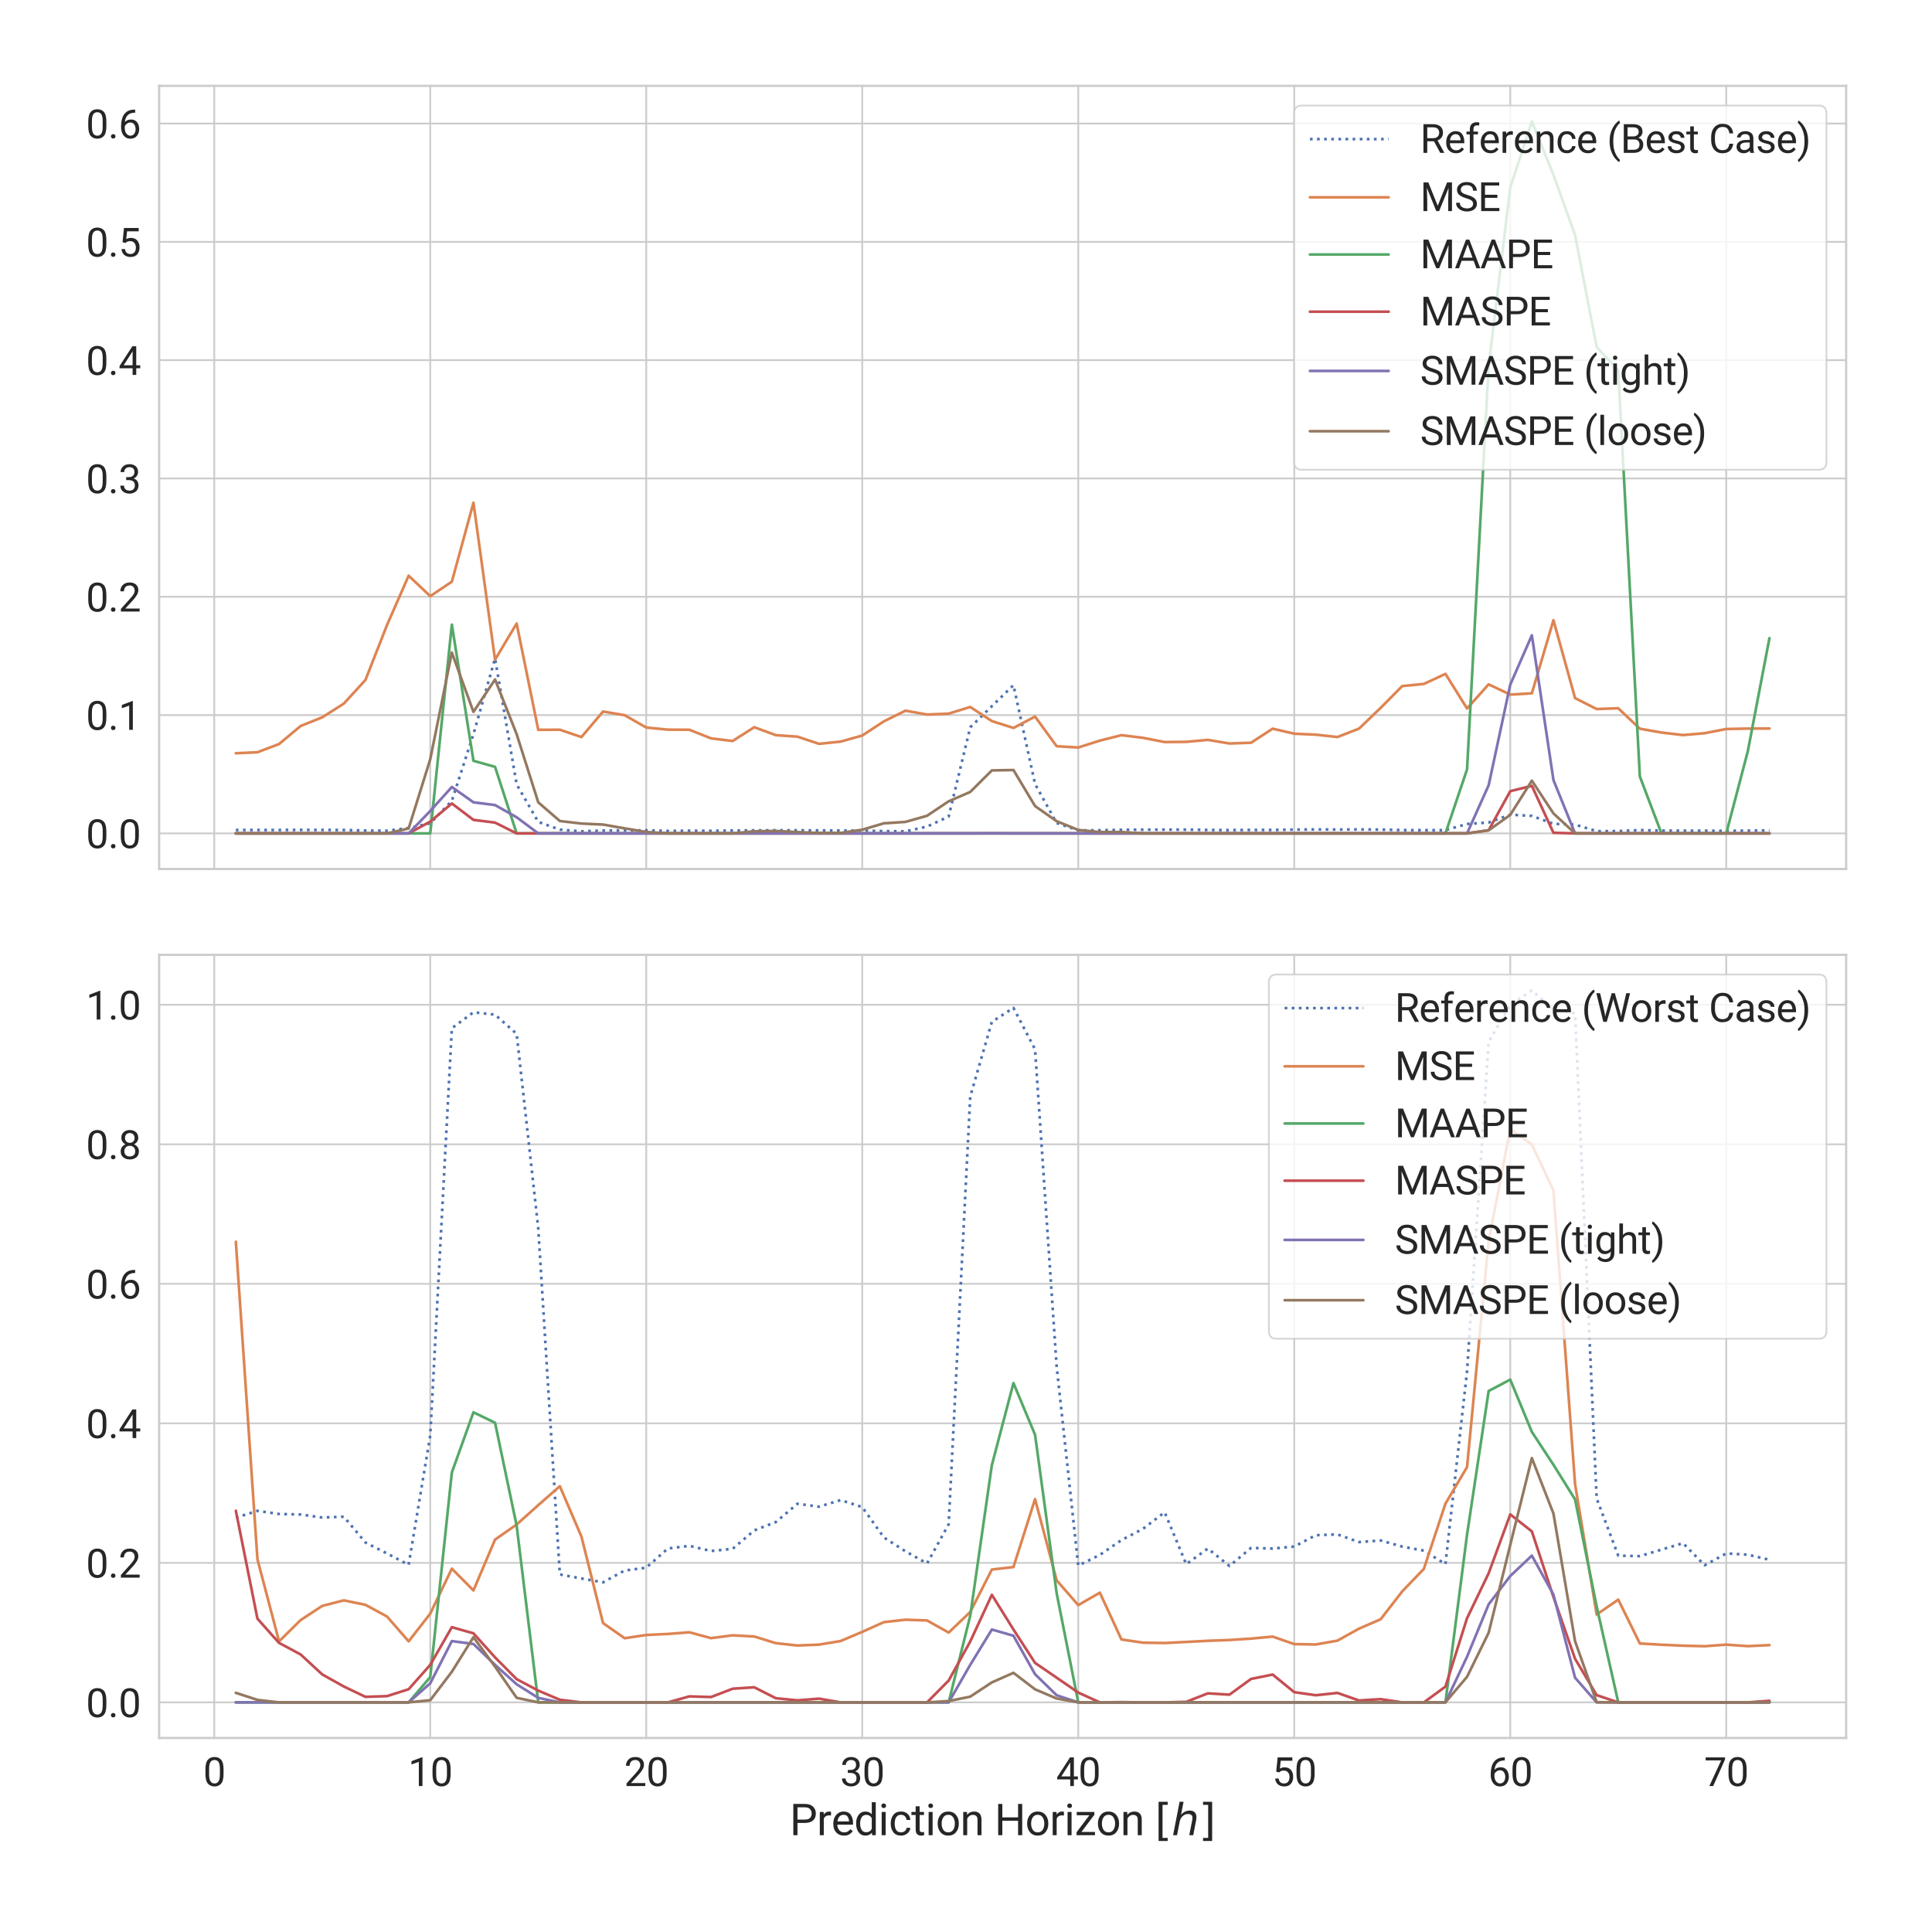<?xml version="1.0" encoding="utf-8" standalone="no"?>
<!DOCTYPE svg PUBLIC "-//W3C//DTD SVG 1.1//EN"
  "http://www.w3.org/Graphics/SVG/1.1/DTD/svg11.dtd">
<svg xmlns:xlink="http://www.w3.org/1999/xlink" width="864pt" height="864pt" viewBox="0 0 864 864" xmlns="http://www.w3.org/2000/svg" version="1.1">
 <defs>
  <style type="text/css">*{stroke-linejoin: round; stroke-linecap: butt}</style>
 </defs>
 <g id="figure_1">
  <g id="patch_1">
   <path d="M 0 864 
L 864 864 
L 864 0 
L 0 0 
z
" style="fill: #ffffff"/>
  </g>
  <g id="axes_1">
   <g id="patch_2">
    <path d="M 71.18 388.616 
L 825.6 388.616 
L 825.6 38.4 
L 71.18 38.4 
z
" style="fill: #ffffff"/>
   </g>
   <g id="matplotlib.axis_1">
    <g id="xtick_1">
     <g id="line2d_1">
      <path d="M 95.812 388.616 
L 95.812 38.4 
" clip-path="url(#p239be72f17)" style="fill: none; stroke: #cccccc; stroke-width: 0.8; stroke-linecap: round"/>
     </g>
    </g>
    <g id="xtick_2">
     <g id="line2d_2">
      <path d="M 192.409 388.616 
L 192.409 38.4 
" clip-path="url(#p239be72f17)" style="fill: none; stroke: #cccccc; stroke-width: 0.8; stroke-linecap: round"/>
     </g>
    </g>
    <g id="xtick_3">
     <g id="line2d_3">
      <path d="M 289.005 388.616 
L 289.005 38.4 
" clip-path="url(#p239be72f17)" style="fill: none; stroke: #cccccc; stroke-width: 0.8; stroke-linecap: round"/>
     </g>
    </g>
    <g id="xtick_4">
     <g id="line2d_4">
      <path d="M 385.602 388.616 
L 385.602 38.4 
" clip-path="url(#p239be72f17)" style="fill: none; stroke: #cccccc; stroke-width: 0.8; stroke-linecap: round"/>
     </g>
    </g>
    <g id="xtick_5">
     <g id="line2d_5">
      <path d="M 482.199 388.616 
L 482.199 38.4 
" clip-path="url(#p239be72f17)" style="fill: none; stroke: #cccccc; stroke-width: 0.8; stroke-linecap: round"/>
     </g>
    </g>
    <g id="xtick_6">
     <g id="line2d_6">
      <path d="M 578.796 388.616 
L 578.796 38.4 
" clip-path="url(#p239be72f17)" style="fill: none; stroke: #cccccc; stroke-width: 0.8; stroke-linecap: round"/>
     </g>
    </g>
    <g id="xtick_7">
     <g id="line2d_7">
      <path d="M 675.392 388.616 
L 675.392 38.4 
" clip-path="url(#p239be72f17)" style="fill: none; stroke: #cccccc; stroke-width: 0.8; stroke-linecap: round"/>
     </g>
    </g>
    <g id="xtick_8">
     <g id="line2d_8">
      <path d="M 771.989 388.616 
L 771.989 38.4 
" clip-path="url(#p239be72f17)" style="fill: none; stroke: #cccccc; stroke-width: 0.8; stroke-linecap: round"/>
     </g>
    </g>
   </g>
   <g id="matplotlib.axis_2">
    <g id="ytick_1">
     <g id="line2d_9">
      <path d="M 71.18 372.697 
L 825.6 372.697 
" clip-path="url(#p239be72f17)" style="fill: none; stroke: #cccccc; stroke-width: 0.8; stroke-linecap: round"/>
     </g>
     <g id="text_1">
      <!-- 0.0 -->
      <g style="fill: #262626" transform="translate(38.455 379.297) scale(0.176 -0.176)">
       <defs>
        <path id="Roboto-Regular-30" d="M 3234 1944 
Q 3234 825 2848 381 
Q 2463 -63 1800 -63 
Q 1156 -63 764 368 
Q 372 800 359 1872 
L 359 2638 
Q 359 3753 750 4183 
Q 1141 4613 1794 4613 
Q 2447 4613 2834 4195 
Q 3222 3778 3234 2709 
L 3234 1944 
z
M 2653 2734 
Q 2653 3503 2434 3822 
Q 2216 4141 1794 4141 
Q 1388 4141 1167 3831 
Q 947 3522 941 2778 
L 941 1850 
Q 941 1088 1164 750 
Q 1388 413 1800 413 
Q 2222 413 2436 745 
Q 2650 1078 2653 1825 
L 2653 2734 
z
" transform="scale(0.016)"/>
        <path id="Roboto-Regular-2e" d="M 450 306 
Q 450 453 542 554 
Q 634 656 809 656 
Q 984 656 1076 554 
Q 1169 453 1169 306 
Q 1169 163 1076 62 
Q 984 -38 809 -38 
Q 634 -38 542 62 
Q 450 163 450 306 
z
" transform="scale(0.016)"/>
       </defs>
       <use xlink:href="#Roboto-Regular-30"/>
       <use xlink:href="#Roboto-Regular-2e" transform="translate(56.201 0)"/>
       <use xlink:href="#Roboto-Regular-30" transform="translate(82.568 0)"/>
      </g>
     </g>
    </g>
    <g id="ytick_2">
     <g id="line2d_10">
      <path d="M 71.18 319.789 
L 825.6 319.789 
" clip-path="url(#p239be72f17)" style="fill: none; stroke: #cccccc; stroke-width: 0.8; stroke-linecap: round"/>
     </g>
     <g id="text_2">
      <!-- 0.1 -->
      <g style="fill: #262626" transform="translate(38.455 326.389) scale(0.176 -0.176)">
       <defs>
        <path id="Roboto-Regular-31" d="M 2278 4575 
L 2278 0 
L 1700 0 
L 1700 3853 
L 534 3428 
L 534 3950 
L 2188 4575 
L 2278 4575 
z
" transform="scale(0.016)"/>
       </defs>
       <use xlink:href="#Roboto-Regular-30"/>
       <use xlink:href="#Roboto-Regular-2e" transform="translate(56.201 0)"/>
       <use xlink:href="#Roboto-Regular-31" transform="translate(82.568 0)"/>
      </g>
     </g>
    </g>
    <g id="ytick_3">
     <g id="line2d_11">
      <path d="M 71.18 266.88 
L 825.6 266.88 
" clip-path="url(#p239be72f17)" style="fill: none; stroke: #cccccc; stroke-width: 0.8; stroke-linecap: round"/>
     </g>
     <g id="text_3">
      <!-- 0.2 -->
      <g style="fill: #262626" transform="translate(38.455 273.48) scale(0.176 -0.176)">
       <defs>
        <path id="Roboto-Regular-32" d="M 3359 475 
L 3359 0 
L 381 0 
L 381 416 
L 1925 2134 
Q 2306 2566 2439 2819 
Q 2572 3072 2572 3328 
Q 2572 3663 2364 3900 
Q 2156 4138 1778 4138 
Q 1322 4138 1097 3878 
Q 872 3619 872 3213 
L 294 3213 
Q 294 3788 672 4200 
Q 1050 4613 1778 4613 
Q 2422 4613 2786 4278 
Q 3150 3944 3150 3397 
Q 3150 2997 2903 2592 
Q 2656 2188 2297 1797 
L 1078 475 
L 3359 475 
z
" transform="scale(0.016)"/>
       </defs>
       <use xlink:href="#Roboto-Regular-30"/>
       <use xlink:href="#Roboto-Regular-2e" transform="translate(56.201 0)"/>
       <use xlink:href="#Roboto-Regular-32" transform="translate(82.568 0)"/>
      </g>
     </g>
    </g>
    <g id="ytick_4">
     <g id="line2d_12">
      <path d="M 71.18 213.972 
L 825.6 213.972 
" clip-path="url(#p239be72f17)" style="fill: none; stroke: #cccccc; stroke-width: 0.8; stroke-linecap: round"/>
     </g>
     <g id="text_4">
      <!-- 0.3 -->
      <g style="fill: #262626" transform="translate(38.455 220.572) scale(0.176 -0.176)">
       <defs>
        <path id="Roboto-Regular-33" d="M 1222 2084 
L 1222 2559 
L 1647 2559 
Q 2094 2563 2312 2784 
Q 2531 3006 2531 3338 
Q 2531 4138 1738 4138 
Q 1369 4138 1141 3927 
Q 913 3716 913 3359 
L 334 3359 
Q 334 3881 720 4247 
Q 1106 4613 1738 4613 
Q 2353 4613 2733 4286 
Q 3113 3959 3113 3325 
Q 3113 3072 2942 2784 
Q 2772 2497 2397 2338 
Q 2850 2191 3015 1884 
Q 3181 1578 3181 1269 
Q 3181 631 2768 284 
Q 2356 -63 1741 -63 
Q 1147 -63 722 267 
Q 297 597 297 1203 
L 875 1203 
Q 875 844 1108 628 
Q 1341 413 1741 413 
Q 2138 413 2369 622 
Q 2600 831 2600 1256 
Q 2600 1681 2337 1882 
Q 2075 2084 1634 2084 
L 1222 2084 
z
" transform="scale(0.016)"/>
       </defs>
       <use xlink:href="#Roboto-Regular-30"/>
       <use xlink:href="#Roboto-Regular-2e" transform="translate(56.201 0)"/>
       <use xlink:href="#Roboto-Regular-33" transform="translate(82.568 0)"/>
      </g>
     </g>
    </g>
    <g id="ytick_5">
     <g id="line2d_13">
      <path d="M 71.18 161.063 
L 825.6 161.063 
" clip-path="url(#p239be72f17)" style="fill: none; stroke: #cccccc; stroke-width: 0.8; stroke-linecap: round"/>
     </g>
     <g id="text_5">
      <!-- 0.4 -->
      <g style="fill: #262626" transform="translate(38.455 167.663) scale(0.176 -0.176)">
       <defs>
        <path id="Roboto-Regular-34" d="M 166 1397 
L 2203 4550 
L 2819 4550 
L 2819 1531 
L 3453 1531 
L 3453 1056 
L 2819 1056 
L 2819 0 
L 2241 0 
L 2241 1056 
L 166 1056 
L 166 1397 
z
M 822 1531 
L 2241 1531 
L 2241 3766 
L 2169 3638 
L 822 1531 
z
" transform="scale(0.016)"/>
       </defs>
       <use xlink:href="#Roboto-Regular-30"/>
       <use xlink:href="#Roboto-Regular-2e" transform="translate(56.201 0)"/>
       <use xlink:href="#Roboto-Regular-34" transform="translate(82.568 0)"/>
      </g>
     </g>
    </g>
    <g id="ytick_6">
     <g id="line2d_14">
      <path d="M 71.18 108.155 
L 825.6 108.155 
" clip-path="url(#p239be72f17)" style="fill: none; stroke: #cccccc; stroke-width: 0.8; stroke-linecap: round"/>
     </g>
     <g id="text_6">
      <!-- 0.5 -->
      <g style="fill: #262626" transform="translate(38.455 114.755) scale(0.176 -0.176)">
       <defs>
        <path id="Roboto-Regular-35" d="M 1109 2166 
L 647 2284 
L 875 4550 
L 3209 4550 
L 3209 4016 
L 1366 4016 
L 1228 2778 
Q 1572 2975 1988 2975 
Q 2616 2975 2980 2561 
Q 3344 2147 3344 1450 
Q 3344 797 2987 367 
Q 2631 -63 1903 -63 
Q 1350 -63 947 248 
Q 544 559 481 1197 
L 1031 1197 
Q 1141 413 1903 413 
Q 2313 413 2538 691 
Q 2763 969 2763 1444 
Q 2763 1872 2527 2164 
Q 2291 2456 1853 2456 
Q 1563 2456 1413 2378 
Q 1263 2300 1109 2166 
z
" transform="scale(0.016)"/>
       </defs>
       <use xlink:href="#Roboto-Regular-30"/>
       <use xlink:href="#Roboto-Regular-2e" transform="translate(56.201 0)"/>
       <use xlink:href="#Roboto-Regular-35" transform="translate(82.568 0)"/>
      </g>
     </g>
    </g>
    <g id="ytick_7">
     <g id="line2d_15">
      <path d="M 71.18 55.247 
L 825.6 55.247 
" clip-path="url(#p239be72f17)" style="fill: none; stroke: #cccccc; stroke-width: 0.8; stroke-linecap: round"/>
     </g>
     <g id="text_7">
      <!-- 0.6 -->
      <g style="fill: #262626" transform="translate(38.455 61.847) scale(0.176 -0.176)">
       <defs>
        <path id="Roboto-Regular-36" d="M 3291 1484 
Q 3291 838 2930 387 
Q 2569 -63 1878 -63 
Q 1388 -63 1063 198 
Q 738 459 577 861 
Q 416 1263 416 1684 
L 416 1956 
Q 416 2597 595 3194 
Q 775 3791 1247 4173 
Q 1719 4556 2597 4556 
L 2647 4556 
L 2647 4066 
Q 2041 4066 1705 3853 
Q 1369 3641 1205 3302 
Q 1041 2963 1006 2575 
Q 1369 2984 1984 2984 
Q 2438 2984 2727 2765 
Q 3016 2547 3153 2201 
Q 3291 1856 3291 1484 
z
M 997 1666 
Q 997 1059 1267 737 
Q 1538 416 1878 416 
Q 2278 416 2498 708 
Q 2719 1000 2719 1456 
Q 2719 1863 2516 2184 
Q 2313 2506 1891 2506 
Q 1588 2506 1341 2325 
Q 1094 2144 997 1884 
L 997 1666 
z
" transform="scale(0.016)"/>
       </defs>
       <use xlink:href="#Roboto-Regular-30"/>
       <use xlink:href="#Roboto-Regular-2e" transform="translate(56.201 0)"/>
       <use xlink:href="#Roboto-Regular-36" transform="translate(82.568 0)"/>
      </g>
     </g>
    </g>
   </g>
   <g id="line2d_16">
    <path d="M 105.472 371.171 
L 115.131 371.177 
L 124.791 371.177 
L 134.451 371.124 
L 144.11 371.152 
L 153.77 371.17 
L 163.43 371.414 
L 173.089 371.516 
L 182.749 370.281 
L 192.409 368.182 
L 202.068 358.151 
L 211.728 328.322 
L 221.388 294.495 
L 231.047 350.763 
L 240.707 367.564 
L 250.367 371.005 
L 260.026 371.777 
L 269.686 371.421 
L 279.346 371.364 
L 289.005 371.316 
L 298.665 371.588 
L 308.325 371.504 
L 317.984 371.543 
L 327.644 371.411 
L 337.304 371.342 
L 346.963 371.284 
L 356.623 371.317 
L 366.283 371.343 
L 375.942 371.399 
L 385.602 371.436 
L 395.262 371.671 
L 404.921 371.788 
L 414.581 369.659 
L 424.241 365.164 
L 433.9 325.245 
L 443.56 315.815 
L 453.22 306.406 
L 462.88 350.616 
L 472.539 368.081 
L 482.199 371.332 
L 491.859 371.289 
L 501.518 371.117 
L 511.178 371.026 
L 520.838 371.016 
L 530.497 371.003 
L 540.157 371.157 
L 549.817 371.221 
L 559.476 371.148 
L 569.136 371.151 
L 578.796 371 
L 588.455 370.93 
L 598.115 370.974 
L 607.775 370.924 
L 617.434 370.998 
L 627.094 371.216 
L 636.754 371.255 
L 646.413 371.228 
L 656.073 368.488 
L 665.733 367.819 
L 675.392 364.326 
L 685.052 364.871 
L 694.712 368.42 
L 704.371 368.759 
L 714.031 371.707 
L 723.691 371.673 
L 733.35 371.208 
L 743.01 371.458 
L 752.67 371.477 
L 762.329 371.504 
L 771.989 371.545 
L 781.649 371.478 
L 791.308 371.342 
" clip-path="url(#p239be72f17)" style="fill: none; stroke-dasharray: 1.2,1.98; stroke-dashoffset: 0; stroke: #4c72b0; stroke-width: 1.2"/>
   </g>
   <g id="line2d_17">
    <path d="M 105.472 336.854 
L 115.131 336.413 
L 124.791 332.748 
L 134.451 324.665 
L 144.11 320.789 
L 153.77 314.65 
L 163.43 304.085 
L 173.089 279.492 
L 182.749 257.462 
L 192.409 266.606 
L 202.068 260.132 
L 211.728 224.824 
L 221.388 295.006 
L 231.047 278.855 
L 240.707 326.375 
L 250.367 326.337 
L 260.026 329.611 
L 269.686 318.203 
L 279.346 319.838 
L 289.005 325.35 
L 298.665 326.299 
L 308.325 326.356 
L 317.984 330.199 
L 327.644 331.377 
L 337.304 325.219 
L 346.963 328.769 
L 356.623 329.437 
L 366.283 332.645 
L 375.942 331.65 
L 385.602 328.934 
L 395.262 322.603 
L 404.921 317.825 
L 414.581 319.534 
L 424.241 319.153 
L 433.9 316.164 
L 443.56 322.469 
L 453.22 325.533 
L 462.88 320.464 
L 472.539 333.711 
L 482.199 334.285 
L 491.859 331.212 
L 501.518 328.772 
L 511.178 329.959 
L 520.838 331.851 
L 530.497 331.758 
L 540.157 330.876 
L 549.817 332.496 
L 559.476 332.155 
L 569.136 325.866 
L 578.796 328.115 
L 588.455 328.542 
L 598.115 329.601 
L 607.775 325.845 
L 617.434 316.566 
L 627.094 306.808 
L 636.754 305.866 
L 646.413 301.366 
L 656.073 316.84 
L 665.733 306.042 
L 675.392 310.631 
L 685.052 310.046 
L 694.712 277.353 
L 704.371 312.193 
L 714.031 317.081 
L 723.691 316.751 
L 733.35 325.875 
L 743.01 327.594 
L 752.67 328.731 
L 762.329 327.898 
L 771.989 326.011 
L 781.649 325.824 
L 791.308 325.803 
" clip-path="url(#p239be72f17)" style="fill: none; stroke: #dd8452; stroke-width: 1.2; stroke-linecap: round"/>
   </g>
   <g id="line2d_18">
    <path d="M 105.472 372.697 
L 115.131 372.697 
L 124.791 372.697 
L 134.451 372.697 
L 144.11 372.697 
L 153.77 372.697 
L 163.43 372.697 
L 173.089 372.697 
L 182.749 372.697 
L 192.409 372.697 
L 202.068 279.331 
L 211.728 340.233 
L 221.388 342.947 
L 231.047 372.697 
L 240.707 372.697 
L 250.367 372.697 
L 260.026 372.697 
L 269.686 372.697 
L 279.346 372.697 
L 289.005 372.697 
L 298.665 372.697 
L 308.325 372.697 
L 317.984 372.697 
L 327.644 372.697 
L 337.304 372.697 
L 346.963 372.697 
L 356.623 372.697 
L 366.283 372.697 
L 375.942 372.697 
L 385.602 372.697 
L 395.262 372.697 
L 404.921 372.697 
L 414.581 372.697 
L 424.241 372.697 
L 433.9 372.697 
L 443.56 372.697 
L 453.22 372.697 
L 462.88 372.697 
L 472.539 372.697 
L 482.199 372.697 
L 491.859 372.697 
L 501.518 372.697 
L 511.178 372.697 
L 520.838 372.697 
L 530.497 372.697 
L 540.157 372.697 
L 549.817 372.697 
L 559.476 372.697 
L 569.136 372.697 
L 578.796 372.697 
L 588.455 372.697 
L 598.115 372.697 
L 607.775 372.697 
L 617.434 372.697 
L 627.094 372.697 
L 636.754 372.697 
L 646.413 372.697 
L 656.073 344.068 
L 665.733 163.783 
L 675.392 83.878 
L 685.052 54.319 
L 694.712 78.23 
L 704.371 105.071 
L 714.031 155.172 
L 723.691 165.657 
L 733.35 347.233 
L 743.01 372.697 
L 752.67 372.697 
L 762.329 372.697 
L 771.989 372.697 
L 781.649 335.876 
L 791.308 285.363 
" clip-path="url(#p239be72f17)" style="fill: none; stroke: #55a868; stroke-width: 1.2; stroke-linecap: round"/>
   </g>
   <g id="line2d_19">
    <path d="M 105.472 372.697 
L 115.131 372.697 
L 124.791 372.697 
L 134.451 372.697 
L 144.11 372.697 
L 153.77 372.697 
L 163.43 372.697 
L 173.089 372.697 
L 182.749 372.697 
L 192.409 367.427 
L 202.068 359.322 
L 211.728 366.655 
L 221.388 367.878 
L 231.047 372.697 
L 240.707 372.697 
L 250.367 372.697 
L 260.026 372.697 
L 269.686 372.697 
L 279.346 372.697 
L 289.005 372.697 
L 298.665 372.697 
L 308.325 372.697 
L 317.984 372.697 
L 327.644 372.697 
L 337.304 372.697 
L 346.963 372.697 
L 356.623 372.697 
L 366.283 372.697 
L 375.942 372.697 
L 385.602 372.697 
L 395.262 372.697 
L 404.921 372.697 
L 414.581 372.697 
L 424.241 372.697 
L 433.9 372.697 
L 443.56 372.697 
L 453.22 372.697 
L 462.88 372.697 
L 472.539 372.697 
L 482.199 372.697 
L 491.859 372.697 
L 501.518 372.697 
L 511.178 372.697 
L 520.838 372.697 
L 530.497 372.697 
L 540.157 372.697 
L 549.817 372.697 
L 559.476 372.697 
L 569.136 372.697 
L 578.796 372.697 
L 588.455 372.697 
L 598.115 372.697 
L 607.775 372.697 
L 617.434 372.697 
L 627.094 372.697 
L 636.754 372.697 
L 646.413 372.697 
L 656.073 372.697 
L 665.733 371.293 
L 675.392 353.819 
L 685.052 351.433 
L 694.712 372.422 
L 704.371 372.697 
L 714.031 372.697 
L 723.691 372.697 
L 733.35 372.697 
L 743.01 372.697 
L 752.67 372.697 
L 762.329 372.697 
L 771.989 372.697 
L 781.649 372.697 
L 791.308 372.697 
" clip-path="url(#p239be72f17)" style="fill: none; stroke: #c44e52; stroke-width: 1.2; stroke-linecap: round"/>
   </g>
   <g id="line2d_20">
    <path d="M 105.472 372.697 
L 115.131 372.697 
L 124.791 372.697 
L 134.451 372.697 
L 144.11 372.697 
L 153.77 372.697 
L 163.43 372.697 
L 173.089 372.697 
L 182.749 372.697 
L 192.409 362.66 
L 202.068 351.954 
L 211.728 358.799 
L 221.388 360.029 
L 231.047 365.494 
L 240.707 372.697 
L 250.367 372.697 
L 260.026 372.697 
L 269.686 372.697 
L 279.346 372.697 
L 289.005 372.697 
L 298.665 372.697 
L 308.325 372.697 
L 317.984 372.697 
L 327.644 372.697 
L 337.304 372.697 
L 346.963 372.697 
L 356.623 372.697 
L 366.283 372.697 
L 375.942 372.697 
L 385.602 372.697 
L 395.262 372.697 
L 404.921 372.697 
L 414.581 372.697 
L 424.241 372.697 
L 433.9 372.697 
L 443.56 372.649 
L 453.22 372.697 
L 462.88 372.697 
L 472.539 372.697 
L 482.199 372.697 
L 491.859 372.697 
L 501.518 372.697 
L 511.178 372.697 
L 520.838 372.697 
L 530.497 372.697 
L 540.157 372.697 
L 549.817 372.697 
L 559.476 372.697 
L 569.136 372.697 
L 578.796 372.697 
L 588.455 372.697 
L 598.115 372.697 
L 607.775 372.697 
L 617.434 372.697 
L 627.094 372.697 
L 636.754 372.697 
L 646.413 372.697 
L 656.073 372.697 
L 665.733 351.166 
L 675.392 306.184 
L 685.052 284.101 
L 694.712 348.852 
L 704.371 372.697 
L 714.031 372.697 
L 723.691 372.697 
L 733.35 372.697 
L 743.01 372.697 
L 752.67 372.697 
L 762.329 372.697 
L 771.989 372.697 
L 781.649 372.697 
L 791.308 372.697 
" clip-path="url(#p239be72f17)" style="fill: none; stroke: #8172b3; stroke-width: 1.2; stroke-linecap: round"/>
   </g>
   <g id="line2d_21">
    <path d="M 105.472 372.697 
L 115.131 372.697 
L 124.791 372.697 
L 134.451 372.697 
L 144.11 372.697 
L 153.77 372.697 
L 163.43 372.697 
L 173.089 372.697 
L 182.749 370.491 
L 192.409 339.542 
L 202.068 291.832 
L 211.728 318.349 
L 221.388 303.874 
L 231.047 328.313 
L 240.707 358.809 
L 250.367 367.165 
L 260.026 368.301 
L 269.686 368.744 
L 279.346 370.442 
L 289.005 372.059 
L 298.665 372.697 
L 308.325 372.697 
L 317.984 372.697 
L 327.644 372.697 
L 337.304 371.756 
L 346.963 371.601 
L 356.623 372.113 
L 366.283 372.518 
L 375.942 372.485 
L 385.602 371.05 
L 395.262 368.185 
L 404.921 367.565 
L 414.581 364.811 
L 424.241 358.337 
L 433.9 354.158 
L 443.56 344.535 
L 453.22 344.359 
L 462.88 360.477 
L 472.539 367.248 
L 482.199 371.162 
L 491.859 372.106 
L 501.518 372.096 
L 511.178 372.697 
L 520.838 372.697 
L 530.497 372.697 
L 540.157 372.697 
L 549.817 372.697 
L 559.476 372.697 
L 569.136 372.697 
L 578.796 372.697 
L 588.455 372.697 
L 598.115 372.697 
L 607.775 372.697 
L 617.434 372.697 
L 627.094 372.697 
L 636.754 372.697 
L 646.413 372.697 
L 656.073 372.697 
L 665.733 371.313 
L 675.392 364.431 
L 685.052 349.119 
L 694.712 363.766 
L 704.371 372.697 
L 714.031 372.697 
L 723.691 372.697 
L 733.35 372.697 
L 743.01 372.697 
L 752.67 372.697 
L 762.329 372.697 
L 771.989 372.697 
L 781.649 372.697 
L 791.308 372.697 
" clip-path="url(#p239be72f17)" style="fill: none; stroke: #937860; stroke-width: 1.2; stroke-linecap: round"/>
   </g>
   <g id="patch_3">
    <path d="M 71.18 388.616 
L 71.18 38.4 
" style="fill: none; stroke: #cccccc; stroke-linejoin: miter; stroke-linecap: square"/>
   </g>
   <g id="patch_4">
    <path d="M 825.6 388.616 
L 825.6 38.4 
" style="fill: none; stroke: #cccccc; stroke-linejoin: miter; stroke-linecap: square"/>
   </g>
   <g id="patch_5">
    <path d="M 71.18 388.616 
L 825.6 388.616 
" style="fill: none; stroke: #cccccc; stroke-linejoin: miter; stroke-linecap: square"/>
   </g>
   <g id="patch_6">
    <path d="M 71.18 38.4 
L 825.6 38.4 
" style="fill: none; stroke: #cccccc; stroke-linejoin: miter; stroke-linecap: square"/>
   </g>
   <g id="legend_1">
    <g id="patch_7">
     <path d="M 582.291 210.08 
L 813.28 210.08 
Q 816.8 210.08 816.8 206.56 
L 816.8 50.72 
Q 816.8 47.2 813.28 47.2 
L 582.291 47.2 
Q 578.771 47.2 578.771 50.72 
L 578.771 206.56 
Q 578.771 210.08 582.291 210.08 
z
" style="fill: #ffffff; opacity: 0.8; stroke: #cccccc; stroke-width: 0.8; stroke-linejoin: miter"/>
    </g>
    <g id="line2d_22">
     <path d="M 585.811 62.199 
L 603.411 62.199 
L 621.011 62.199 
" style="fill: none; stroke-dasharray: 1.2,1.98; stroke-dashoffset: 0; stroke: #4c72b0; stroke-width: 1.2"/>
    </g>
    <g id="text_8">
     <!-- Reference (Best Case) -->
     <g style="fill: #262626" transform="translate(635.091 68.359) scale(0.176 -0.176)">
      <defs>
       <path id="Roboto-Regular-52" d="M 3188 0 
L 2200 1844 
L 1131 1844 
L 1131 0 
L 528 0 
L 528 4550 
L 2034 4550 
Q 2800 4550 3214 4200 
Q 3628 3850 3628 3184 
Q 3628 2759 3398 2442 
Q 3169 2125 2763 1969 
L 3831 38 
L 3831 0 
L 3188 0 
z
M 1131 4056 
L 1131 2334 
L 2053 2334 
Q 2538 2334 2783 2582 
Q 3028 2831 3028 3184 
Q 3028 3578 2792 3817 
Q 2556 4056 2034 4056 
L 1131 4056 
z
" transform="scale(0.016)"/>
       <path id="Roboto-Regular-65" d="M 3116 591 
Q 2950 341 2647 139 
Q 2344 -63 1844 -63 
Q 1138 -63 714 396 
Q 291 856 291 1572 
L 291 1703 
Q 291 2256 502 2645 
Q 713 3034 1050 3239 
Q 1388 3444 1769 3444 
Q 2494 3444 2826 2970 
Q 3159 2497 3159 1788 
L 3159 1528 
L 872 1528 
Q 884 1063 1148 736 
Q 1413 409 1875 409 
Q 2181 409 2393 534 
Q 2606 659 2766 869 
L 3116 591 
z
M 1769 2969 
Q 1425 2969 1187 2719 
Q 950 2469 891 2000 
L 2581 2000 
L 2581 2044 
Q 2559 2381 2386 2675 
Q 2213 2969 1769 2969 
z
" transform="scale(0.016)"/>
       <path id="Roboto-Regular-66" d="M 2022 2938 
L 1303 2938 
L 1303 0 
L 725 0 
L 725 2938 
L 191 2938 
L 191 3381 
L 725 3381 
L 725 3759 
Q 731 4297 1026 4581 
Q 1322 4866 1834 4866 
Q 2025 4866 2234 4816 
L 2203 4344 
Q 2072 4372 1891 4372 
Q 1313 4372 1303 3756 
L 1303 3381 
L 2022 3381 
L 2022 2938 
z
" transform="scale(0.016)"/>
       <path id="Roboto-Regular-72" d="M 1791 2888 
Q 1225 2888 1019 2400 
L 1019 0 
L 441 0 
L 441 3381 
L 1003 3381 
L 1016 2994 
Q 1294 3444 1819 3444 
Q 1981 3444 2075 3400 
L 2072 2863 
Q 1944 2888 1791 2888 
z
" transform="scale(0.016)"/>
       <path id="Roboto-Regular-6e" d="M 1844 2956 
Q 1566 2956 1353 2806 
Q 1141 2656 1019 2416 
L 1019 0 
L 441 0 
L 441 3381 
L 988 3381 
L 1006 2959 
Q 1391 3444 2016 3444 
Q 2513 3444 2805 3166 
Q 3097 2888 3100 2231 
L 3100 0 
L 2519 0 
L 2519 2222 
Q 2519 2619 2345 2787 
Q 2172 2956 1844 2956 
z
" transform="scale(0.016)"/>
       <path id="Roboto-Regular-63" d="M 1794 413 
Q 2103 413 2336 597 
Q 2569 781 2591 1069 
L 3141 1069 
Q 3119 616 2725 276 
Q 2331 -63 1794 -63 
Q 1031 -63 661 440 
Q 291 944 291 1625 
L 291 1756 
Q 291 2438 661 2941 
Q 1031 3444 1794 3444 
Q 2388 3444 2753 3092 
Q 3119 2741 3141 2219 
L 2591 2219 
Q 2569 2531 2355 2750 
Q 2141 2969 1794 2969 
Q 1438 2969 1236 2787 
Q 1034 2606 951 2328 
Q 869 2050 869 1756 
L 869 1625 
Q 869 1328 950 1050 
Q 1031 772 1232 592 
Q 1434 413 1794 413 
z
" transform="scale(0.016)"/>
       <path id="Roboto-Regular-20" transform="scale(0.016)"/>
       <path id="Roboto-Regular-28" d="M 419 1850 
Q 419 2756 678 3434 
Q 938 4113 1294 4541 
Q 1650 4969 1947 5134 
L 2069 4753 
Q 1700 4475 1348 3761 
Q 997 3047 997 1813 
Q 997 625 1348 -97 
Q 1700 -819 2069 -1119 
L 1947 -1469 
Q 1650 -1306 1294 -878 
Q 938 -450 678 226 
Q 419 903 419 1850 
z
" transform="scale(0.016)"/>
       <path id="Roboto-Regular-42" d="M 3625 1313 
Q 3625 675 3214 337 
Q 2803 0 2122 0 
L 528 0 
L 528 4550 
L 2019 4550 
Q 2719 4550 3111 4261 
Q 3503 3972 3503 3338 
Q 3503 3022 3323 2776 
Q 3144 2531 2831 2397 
Q 3216 2291 3420 1994 
Q 3625 1697 3625 1313 
z
M 1131 4056 
L 1131 2613 
L 2038 2613 
Q 2425 2613 2662 2806 
Q 2900 3000 2900 3344 
Q 2900 4041 2056 4056 
L 1131 4056 
z
M 3025 1306 
Q 3025 1688 2817 1908 
Q 2609 2128 2150 2128 
L 1131 2128 
L 1131 491 
L 2122 491 
Q 2550 491 2787 711 
Q 3025 931 3025 1306 
z
" transform="scale(0.016)"/>
       <path id="Roboto-Regular-73" d="M 2409 897 
Q 2409 1081 2273 1229 
Q 2138 1378 1647 1478 
Q 1081 1594 747 1814 
Q 413 2034 413 2456 
Q 413 2856 755 3150 
Q 1097 3444 1666 3444 
Q 2272 3444 2612 3134 
Q 2953 2825 2953 2388 
L 2375 2388 
Q 2375 2597 2190 2783 
Q 2006 2969 1666 2969 
Q 1306 2969 1150 2812 
Q 994 2656 994 2472 
Q 994 2288 1139 2173 
Q 1284 2059 1756 1953 
Q 2378 1813 2683 1584 
Q 2988 1356 2988 941 
Q 2988 494 2630 215 
Q 2272 -63 1681 -63 
Q 1009 -63 653 281 
Q 297 625 297 1044 
L 878 1044 
Q 897 684 1155 548 
Q 1413 413 1681 413 
Q 2034 413 2221 550 
Q 2409 688 2409 897 
z
" transform="scale(0.016)"/>
       <path id="Roboto-Regular-74" d="M 1872 0 
Q 1675 -63 1425 -63 
Q 1103 -63 875 134 
Q 647 331 647 841 
L 647 2938 
L 28 2938 
L 28 3381 
L 647 3381 
L 647 4203 
L 1225 4203 
L 1225 3381 
L 1856 3381 
L 1856 2938 
L 1225 2938 
L 1225 838 
Q 1225 578 1337 506 
Q 1450 434 1597 434 
Q 1706 434 1869 472 
L 1872 0 
z
" transform="scale(0.016)"/>
       <path id="Roboto-Regular-43" d="M 3275 1447 
L 3875 1447 
Q 3806 800 3387 368 
Q 2969 -63 2150 -63 
Q 1356 -63 870 504 
Q 384 1072 375 2013 
L 375 2500 
Q 375 3456 867 4034 
Q 1359 4613 2203 4613 
Q 2975 4613 3390 4188 
Q 3806 3763 3875 3091 
L 3275 3091 
Q 3206 3566 2968 3842 
Q 2731 4119 2203 4119 
Q 1600 4119 1287 3675 
Q 975 3231 975 2506 
L 975 2047 
Q 975 1375 1259 901 
Q 1544 428 2150 428 
Q 2725 428 2961 697 
Q 3197 966 3275 1447 
z
" transform="scale(0.016)"/>
       <path id="Roboto-Regular-61" d="M 2528 0 
Q 2472 122 2447 356 
Q 2284 184 2040 60 
Q 1797 -63 1484 -63 
Q 966 -63 653 228 
Q 341 519 341 941 
Q 341 1484 753 1767 
Q 1166 2050 1863 2050 
L 2434 2050 
L 2434 2319 
Q 2434 2619 2254 2798 
Q 2075 2978 1722 2978 
Q 1394 2978 1192 2817 
Q 991 2656 991 2444 
L 413 2444 
Q 413 2806 778 3125 
Q 1144 3444 1756 3444 
Q 2306 3444 2659 3162 
Q 3013 2881 3013 2313 
L 3013 794 
Q 3013 325 3131 50 
L 3131 0 
L 2528 0 
z
M 1569 444 
Q 1881 444 2111 600 
Q 2341 756 2434 947 
L 2434 1644 
L 1897 1644 
Q 922 1625 922 1019 
Q 922 778 1084 611 
Q 1247 444 1569 444 
z
" transform="scale(0.016)"/>
       <path id="Roboto-Regular-29" d="M 1772 1819 
Q 1772 906 1512 228 
Q 1253 -450 895 -878 
Q 538 -1306 244 -1469 
L 122 -1119 
Q 488 -841 841 -109 
Q 1194 622 1194 1856 
Q 1194 2647 1019 3236 
Q 844 3825 594 4212 
Q 344 4600 122 4781 
L 244 5134 
Q 538 4969 895 4541 
Q 1253 4113 1512 3436 
Q 1772 2759 1772 1819 
z
" transform="scale(0.016)"/>
      </defs>
      <use xlink:href="#Roboto-Regular-52"/>
      <use xlink:href="#Roboto-Regular-65" transform="translate(61.621 0)"/>
      <use xlink:href="#Roboto-Regular-66" transform="translate(114.648 0)"/>
      <use xlink:href="#Roboto-Regular-65" transform="translate(149.414 0)"/>
      <use xlink:href="#Roboto-Regular-72" transform="translate(202.441 0)"/>
      <use xlink:href="#Roboto-Regular-65" transform="translate(236.328 0)"/>
      <use xlink:href="#Roboto-Regular-6e" transform="translate(289.355 0)"/>
      <use xlink:href="#Roboto-Regular-63" transform="translate(344.58 0)"/>
      <use xlink:href="#Roboto-Regular-65" transform="translate(396.924 0)"/>
      <use xlink:href="#Roboto-Regular-20" transform="translate(449.951 0)"/>
      <use xlink:href="#Roboto-Regular-28" transform="translate(474.756 0)"/>
      <use xlink:href="#Roboto-Regular-42" transform="translate(508.984 0)"/>
      <use xlink:href="#Roboto-Regular-65" transform="translate(571.289 0)"/>
      <use xlink:href="#Roboto-Regular-73" transform="translate(624.316 0)"/>
      <use xlink:href="#Roboto-Regular-74" transform="translate(675.928 0)"/>
      <use xlink:href="#Roboto-Regular-20" transform="translate(708.643 0)"/>
      <use xlink:href="#Roboto-Regular-43" transform="translate(733.447 0)"/>
      <use xlink:href="#Roboto-Regular-61" transform="translate(798.535 0)"/>
      <use xlink:href="#Roboto-Regular-73" transform="translate(852.93 0)"/>
      <use xlink:href="#Roboto-Regular-65" transform="translate(904.541 0)"/>
      <use xlink:href="#Roboto-Regular-29" transform="translate(957.568 0)"/>
     </g>
    </g>
    <g id="line2d_23">
     <path d="M 585.811 88.238 
L 603.411 88.238 
L 621.011 88.238 
" style="fill: none; stroke: #dd8452; stroke-width: 1.2; stroke-linecap: round"/>
    </g>
    <g id="text_9">
     <!-- MSE -->
     <g style="fill: #262626" transform="translate(635.091 94.398) scale(0.176 -0.176)">
      <defs>
       <path id="Roboto-Regular-4d" d="M 2794 841 
L 4281 4550 
L 5056 4550 
L 5056 0 
L 4456 0 
L 4456 1775 
L 4516 3678 
L 3019 0 
L 2563 0 
L 1069 3684 
L 1128 1775 
L 1128 0 
L 528 0 
L 528 4550 
L 1303 4550 
L 2794 841 
z
" transform="scale(0.016)"/>
       <path id="Roboto-Regular-53" d="M 2953 1150 
Q 2953 1463 2742 1650 
Q 2531 1838 1856 2036 
Q 1181 2234 789 2542 
Q 397 2850 397 3375 
Q 397 3906 820 4259 
Q 1244 4613 1944 4613 
Q 2713 4613 3130 4191 
Q 3547 3769 3547 3238 
L 2947 3238 
Q 2947 3619 2700 3869 
Q 2453 4119 1944 4119 
Q 1463 4119 1231 3908 
Q 1000 3697 1000 3381 
Q 1000 3097 1245 2908 
Q 1491 2719 2044 2563 
Q 2834 2341 3196 2014 
Q 3559 1688 3559 1156 
Q 3559 600 3125 268 
Q 2691 -63 1972 -63 
Q 1553 -63 1158 93 
Q 763 250 508 558 
Q 253 866 253 1319 
L 853 1319 
Q 853 853 1193 640 
Q 1534 428 1972 428 
Q 2444 428 2698 623 
Q 2953 819 2953 1150 
z
" transform="scale(0.016)"/>
       <path id="Roboto-Regular-45" d="M 528 0 
L 528 4550 
L 3388 4550 
L 3388 4056 
L 1131 4056 
L 1131 2594 
L 3100 2594 
L 3100 2103 
L 1131 2103 
L 1131 491 
L 3419 491 
L 3419 0 
L 528 0 
z
" transform="scale(0.016)"/>
      </defs>
      <use xlink:href="#Roboto-Regular-4d"/>
      <use xlink:href="#Roboto-Regular-53" transform="translate(87.305 0)"/>
      <use xlink:href="#Roboto-Regular-45" transform="translate(146.68 0)"/>
     </g>
    </g>
    <g id="line2d_24">
     <path d="M 585.811 113.813 
L 603.411 113.813 
L 621.011 113.813 
" style="fill: none; stroke: #55a868; stroke-width: 1.2; stroke-linecap: round"/>
    </g>
    <g id="text_10">
     <!-- MAAPE -->
     <g style="fill: #262626" transform="translate(635.091 119.973) scale(0.176 -0.176)">
      <defs>
       <path id="Roboto-Regular-41" d="M 91 0 
L 1825 4550 
L 2353 4550 
L 4094 0 
L 3475 0 
L 3041 1191 
L 1138 1191 
L 706 0 
L 91 0 
z
M 1319 1684 
L 2863 1684 
L 2091 3806 
L 1319 1684 
z
" transform="scale(0.016)"/>
       <path id="Roboto-Regular-50" d="M 1131 1784 
L 1131 0 
L 528 0 
L 528 4550 
L 2206 4550 
Q 2981 4550 3392 4159 
Q 3803 3769 3803 3163 
Q 3803 2503 3392 2143 
Q 2981 1784 2206 1784 
L 1131 1784 
z
M 1131 4056 
L 1131 2275 
L 2206 2275 
Q 2738 2275 2969 2522 
Q 3200 2769 3200 3156 
Q 3200 3506 2969 3781 
Q 2738 4056 2206 4056 
L 1131 4056 
z
" transform="scale(0.016)"/>
      </defs>
      <use xlink:href="#Roboto-Regular-4d"/>
      <use xlink:href="#Roboto-Regular-41" transform="translate(87.305 0)"/>
      <use xlink:href="#Roboto-Regular-41" transform="translate(152.539 0)"/>
      <use xlink:href="#Roboto-Regular-50" transform="translate(217.773 0)"/>
      <use xlink:href="#Roboto-Regular-45" transform="translate(280.859 0)"/>
     </g>
    </g>
    <g id="line2d_25">
     <path d="M 585.811 139.388 
L 603.411 139.388 
L 621.011 139.388 
" style="fill: none; stroke: #c44e52; stroke-width: 1.2; stroke-linecap: round"/>
    </g>
    <g id="text_11">
     <!-- MASPE -->
     <g style="fill: #262626" transform="translate(635.091 145.548) scale(0.176 -0.176)">
      <use xlink:href="#Roboto-Regular-4d"/>
      <use xlink:href="#Roboto-Regular-41" transform="translate(87.305 0)"/>
      <use xlink:href="#Roboto-Regular-53" transform="translate(152.539 0)"/>
      <use xlink:href="#Roboto-Regular-50" transform="translate(211.914 0)"/>
      <use xlink:href="#Roboto-Regular-45" transform="translate(275 0)"/>
     </g>
    </g>
    <g id="line2d_26">
     <path d="M 585.811 165.882 
L 603.411 165.882 
L 621.011 165.882 
" style="fill: none; stroke: #8172b3; stroke-width: 1.2; stroke-linecap: round"/>
    </g>
    <g id="text_12">
     <!-- SMASPE (tight) -->
     <g style="fill: #262626" transform="translate(635.091 172.042) scale(0.176 -0.176)">
      <defs>
       <path id="Roboto-Regular-69" d="M 444 4278 
Q 444 4419 530 4516 
Q 616 4613 784 4613 
Q 950 4613 1039 4516 
Q 1128 4419 1128 4278 
Q 1128 4144 1039 4048 
Q 950 3953 784 3953 
Q 616 3953 530 4048 
Q 444 4144 444 4278 
z
M 1069 3381 
L 1069 0 
L 488 0 
L 488 3381 
L 1069 3381 
z
" transform="scale(0.016)"/>
       <path id="Roboto-Regular-67" d="M 1725 -1334 
Q 1463 -1334 1081 -1206 
Q 700 -1078 472 -747 
L 775 -403 
Q 1150 -859 1681 -859 
Q 2091 -859 2334 -629 
Q 2578 -400 2578 44 
L 2578 341 
Q 2234 -63 1631 -63 
Q 1022 -63 662 425 
Q 303 913 303 1653 
L 303 1719 
Q 303 2494 661 2969 
Q 1019 3444 1638 3444 
Q 2259 3444 2603 3006 
L 2631 3381 
L 3156 3381 
L 3156 72 
Q 3156 -600 2756 -967 
Q 2356 -1334 1725 -1334 
z
M 881 1653 
Q 881 1150 1092 789 
Q 1303 428 1772 428 
Q 2322 428 2578 928 
L 2578 2469 
Q 2469 2678 2275 2817 
Q 2081 2956 1778 2956 
Q 1306 2956 1093 2589 
Q 881 2222 881 1719 
L 881 1653 
z
" transform="scale(0.016)"/>
       <path id="Roboto-Regular-68" d="M 1844 2956 
Q 1566 2956 1353 2806 
Q 1141 2656 1019 2416 
L 1019 0 
L 441 0 
L 441 4800 
L 1019 4800 
L 1019 2978 
Q 1403 3444 2016 3444 
Q 2513 3444 2805 3166 
Q 3097 2888 3100 2231 
L 3100 0 
L 2519 0 
L 2519 2222 
Q 2519 2619 2345 2787 
Q 2172 2956 1844 2956 
z
" transform="scale(0.016)"/>
      </defs>
      <use xlink:href="#Roboto-Regular-53"/>
      <use xlink:href="#Roboto-Regular-4d" transform="translate(59.375 0)"/>
      <use xlink:href="#Roboto-Regular-41" transform="translate(146.68 0)"/>
      <use xlink:href="#Roboto-Regular-53" transform="translate(211.914 0)"/>
      <use xlink:href="#Roboto-Regular-50" transform="translate(271.289 0)"/>
      <use xlink:href="#Roboto-Regular-45" transform="translate(334.375 0)"/>
      <use xlink:href="#Roboto-Regular-20" transform="translate(391.211 0)"/>
      <use xlink:href="#Roboto-Regular-28" transform="translate(416.016 0)"/>
      <use xlink:href="#Roboto-Regular-74" transform="translate(450.244 0)"/>
      <use xlink:href="#Roboto-Regular-69" transform="translate(482.959 0)"/>
      <use xlink:href="#Roboto-Regular-67" transform="translate(507.275 0)"/>
      <use xlink:href="#Roboto-Regular-68" transform="translate(563.428 0)"/>
      <use xlink:href="#Roboto-Regular-74" transform="translate(618.506 0)"/>
      <use xlink:href="#Roboto-Regular-29" transform="translate(651.221 0)"/>
     </g>
    </g>
    <g id="line2d_27">
     <path d="M 585.811 192.84 
L 603.411 192.84 
L 621.011 192.84 
" style="fill: none; stroke: #937860; stroke-width: 1.2; stroke-linecap: round"/>
    </g>
    <g id="text_13">
     <!-- SMASPE (loose) -->
     <g style="fill: #262626" transform="translate(635.091 199) scale(0.176 -0.176)">
      <defs>
       <path id="Roboto-Regular-6c" d="M 1069 4800 
L 1069 0 
L 488 0 
L 488 4800 
L 1069 4800 
z
" transform="scale(0.016)"/>
       <path id="Roboto-Regular-6f" d="M 288 1725 
Q 288 2459 700 2951 
Q 1113 3444 1822 3444 
Q 2531 3444 2943 2961 
Q 3356 2478 3366 1756 
L 3366 1653 
Q 3366 919 2952 428 
Q 2538 -63 1828 -63 
Q 1116 -63 702 428 
Q 288 919 288 1653 
L 288 1725 
z
M 866 1653 
Q 866 1150 1105 781 
Q 1344 413 1828 413 
Q 2300 413 2540 777 
Q 2781 1141 2784 1644 
L 2784 1725 
Q 2784 2222 2543 2595 
Q 2303 2969 1822 2969 
Q 1344 2969 1105 2595 
Q 866 2222 866 1725 
L 866 1653 
z
" transform="scale(0.016)"/>
      </defs>
      <use xlink:href="#Roboto-Regular-53"/>
      <use xlink:href="#Roboto-Regular-4d" transform="translate(59.375 0)"/>
      <use xlink:href="#Roboto-Regular-41" transform="translate(146.68 0)"/>
      <use xlink:href="#Roboto-Regular-53" transform="translate(211.914 0)"/>
      <use xlink:href="#Roboto-Regular-50" transform="translate(271.289 0)"/>
      <use xlink:href="#Roboto-Regular-45" transform="translate(334.375 0)"/>
      <use xlink:href="#Roboto-Regular-20" transform="translate(391.211 0)"/>
      <use xlink:href="#Roboto-Regular-28" transform="translate(416.016 0)"/>
      <use xlink:href="#Roboto-Regular-6c" transform="translate(450.244 0)"/>
      <use xlink:href="#Roboto-Regular-6f" transform="translate(474.561 0)"/>
      <use xlink:href="#Roboto-Regular-6f" transform="translate(531.592 0)"/>
      <use xlink:href="#Roboto-Regular-73" transform="translate(588.623 0)"/>
      <use xlink:href="#Roboto-Regular-65" transform="translate(640.234 0)"/>
      <use xlink:href="#Roboto-Regular-29" transform="translate(693.262 0)"/>
     </g>
    </g>
   </g>
  </g>
  <g id="axes_2">
   <g id="patch_8">
    <path d="M 71.18 777.232 
L 825.6 777.232 
L 825.6 427.016 
L 71.18 427.016 
z
" style="fill: #ffffff"/>
   </g>
   <g id="matplotlib.axis_3">
    <g id="xtick_9">
     <g id="line2d_28">
      <path d="M 95.812 777.232 
L 95.812 427.016 
" clip-path="url(#p7c64603b98)" style="fill: none; stroke: #cccccc; stroke-width: 0.8; stroke-linecap: round"/>
     </g>
     <g id="text_14">
      <!-- 0 -->
      <g style="fill: #262626" transform="translate(90.866 798.732) scale(0.176 -0.176)">
       <use xlink:href="#Roboto-Regular-30"/>
      </g>
     </g>
    </g>
    <g id="xtick_10">
     <g id="line2d_29">
      <path d="M 192.409 777.232 
L 192.409 427.016 
" clip-path="url(#p7c64603b98)" style="fill: none; stroke: #cccccc; stroke-width: 0.8; stroke-linecap: round"/>
     </g>
     <g id="text_15">
      <!-- 10 -->
      <g style="fill: #262626" transform="translate(182.517 798.732) scale(0.176 -0.176)">
       <use xlink:href="#Roboto-Regular-31"/>
       <use xlink:href="#Roboto-Regular-30" transform="translate(56.201 0)"/>
      </g>
     </g>
    </g>
    <g id="xtick_11">
     <g id="line2d_30">
      <path d="M 289.005 777.232 
L 289.005 427.016 
" clip-path="url(#p7c64603b98)" style="fill: none; stroke: #cccccc; stroke-width: 0.8; stroke-linecap: round"/>
     </g>
     <g id="text_16">
      <!-- 20 -->
      <g style="fill: #262626" transform="translate(279.114 798.732) scale(0.176 -0.176)">
       <use xlink:href="#Roboto-Regular-32"/>
       <use xlink:href="#Roboto-Regular-30" transform="translate(56.201 0)"/>
      </g>
     </g>
    </g>
    <g id="xtick_12">
     <g id="line2d_31">
      <path d="M 385.602 777.232 
L 385.602 427.016 
" clip-path="url(#p7c64603b98)" style="fill: none; stroke: #cccccc; stroke-width: 0.8; stroke-linecap: round"/>
     </g>
     <g id="text_17">
      <!-- 30 -->
      <g style="fill: #262626" transform="translate(375.71 798.732) scale(0.176 -0.176)">
       <use xlink:href="#Roboto-Regular-33"/>
       <use xlink:href="#Roboto-Regular-30" transform="translate(56.201 0)"/>
      </g>
     </g>
    </g>
    <g id="xtick_13">
     <g id="line2d_32">
      <path d="M 482.199 777.232 
L 482.199 427.016 
" clip-path="url(#p7c64603b98)" style="fill: none; stroke: #cccccc; stroke-width: 0.8; stroke-linecap: round"/>
     </g>
     <g id="text_18">
      <!-- 40 -->
      <g style="fill: #262626" transform="translate(472.307 798.732) scale(0.176 -0.176)">
       <use xlink:href="#Roboto-Regular-34"/>
       <use xlink:href="#Roboto-Regular-30" transform="translate(56.201 0)"/>
      </g>
     </g>
    </g>
    <g id="xtick_14">
     <g id="line2d_33">
      <path d="M 578.796 777.232 
L 578.796 427.016 
" clip-path="url(#p7c64603b98)" style="fill: none; stroke: #cccccc; stroke-width: 0.8; stroke-linecap: round"/>
     </g>
     <g id="text_19">
      <!-- 50 -->
      <g style="fill: #262626" transform="translate(568.904 798.732) scale(0.176 -0.176)">
       <use xlink:href="#Roboto-Regular-35"/>
       <use xlink:href="#Roboto-Regular-30" transform="translate(56.201 0)"/>
      </g>
     </g>
    </g>
    <g id="xtick_15">
     <g id="line2d_34">
      <path d="M 675.392 777.232 
L 675.392 427.016 
" clip-path="url(#p7c64603b98)" style="fill: none; stroke: #cccccc; stroke-width: 0.8; stroke-linecap: round"/>
     </g>
     <g id="text_20">
      <!-- 60 -->
      <g style="fill: #262626" transform="translate(665.5 798.732) scale(0.176 -0.176)">
       <use xlink:href="#Roboto-Regular-36"/>
       <use xlink:href="#Roboto-Regular-30" transform="translate(56.201 0)"/>
      </g>
     </g>
    </g>
    <g id="xtick_16">
     <g id="line2d_35">
      <path d="M 771.989 777.232 
L 771.989 427.016 
" clip-path="url(#p7c64603b98)" style="fill: none; stroke: #cccccc; stroke-width: 0.8; stroke-linecap: round"/>
     </g>
     <g id="text_21">
      <!-- 70 -->
      <g style="fill: #262626" transform="translate(762.097 798.732) scale(0.176 -0.176)">
       <defs>
        <path id="Roboto-Regular-37" d="M 3319 4550 
L 3319 4225 
L 1434 0 
L 825 0 
L 2706 4075 
L 244 4075 
L 244 4550 
L 3319 4550 
z
" transform="scale(0.016)"/>
       </defs>
       <use xlink:href="#Roboto-Regular-37"/>
       <use xlink:href="#Roboto-Regular-30" transform="translate(56.201 0)"/>
      </g>
     </g>
    </g>
    <g id="text_22">
     <!-- Prediction Horizon $[h]$ -->
     <g style="fill: #262626" transform="translate(353.158 820.707) scale(0.192 -0.192)">
      <defs>
       <path id="Roboto-Regular-64" d="M 2622 0 
L 2594 363 
Q 2247 -63 1628 -63 
Q 1034 -63 668 418 
Q 303 900 297 1628 
L 297 1719 
Q 297 2494 664 2969 
Q 1031 3444 1634 3444 
Q 2231 3444 2572 3044 
L 2572 4800 
L 3153 4800 
L 3153 0 
L 2622 0 
z
M 878 1653 
Q 878 1150 1090 789 
Q 1303 428 1772 428 
Q 2309 428 2572 919 
L 2572 2475 
Q 2313 2956 1778 2956 
Q 1306 2956 1092 2589 
Q 878 2222 878 1719 
L 878 1653 
z
" transform="scale(0.016)"/>
       <path id="Roboto-Regular-48" d="M 3425 0 
L 3425 2103 
L 1131 2103 
L 1131 0 
L 528 0 
L 528 4550 
L 1131 4550 
L 1131 2594 
L 3425 2594 
L 3425 4550 
L 4025 4550 
L 4025 0 
L 3425 0 
z
" transform="scale(0.016)"/>
       <path id="Roboto-Regular-7a" d="M 303 2903 
L 303 3381 
L 2869 3381 
L 2869 2972 
L 988 475 
L 2959 475 
L 2959 0 
L 278 0 
L 278 425 
L 2141 2903 
L 303 2903 
z
" transform="scale(0.016)"/>
       <path id="DejaVuSans-5b" d="M 550 4863 
L 1875 4863 
L 1875 4416 
L 1125 4416 
L 1125 -397 
L 1875 -397 
L 1875 -844 
L 550 -844 
L 550 4863 
z
" transform="scale(0.016)"/>
       <path id="DejaVuSans-Oblique-68" d="M 3566 2113 
L 3156 0 
L 2578 0 
L 2988 2091 
Q 3016 2238 3031 2350 
Q 3047 2463 3047 2528 
Q 3047 2791 2881 2937 
Q 2716 3084 2419 3084 
Q 1956 3084 1617 2771 
Q 1278 2459 1178 1941 
L 800 0 
L 225 0 
L 1172 4863 
L 1747 4863 
L 1375 2950 
Q 1594 3244 1934 3414 
Q 2275 3584 2650 3584 
Q 3113 3584 3367 3334 
Q 3622 3084 3622 2631 
Q 3622 2519 3608 2391 
Q 3594 2263 3566 2113 
z
" transform="scale(0.016)"/>
       <path id="DejaVuSans-5d" d="M 1947 4863 
L 1947 -844 
L 622 -844 
L 622 -397 
L 1369 -397 
L 1369 4416 
L 622 4416 
L 622 4863 
L 1947 4863 
z
" transform="scale(0.016)"/>
      </defs>
      <use xlink:href="#Roboto-Regular-50" transform="translate(0 0.016)"/>
      <use xlink:href="#Roboto-Regular-72" transform="translate(63.086 0.016)"/>
      <use xlink:href="#Roboto-Regular-65" transform="translate(96.973 0.016)"/>
      <use xlink:href="#Roboto-Regular-64" transform="translate(150 0.016)"/>
      <use xlink:href="#Roboto-Regular-69" transform="translate(206.396 0.016)"/>
      <use xlink:href="#Roboto-Regular-63" transform="translate(230.713 0.016)"/>
      <use xlink:href="#Roboto-Regular-74" transform="translate(283.057 0.016)"/>
      <use xlink:href="#Roboto-Regular-69" transform="translate(315.771 0.016)"/>
      <use xlink:href="#Roboto-Regular-6f" transform="translate(340.088 0.016)"/>
      <use xlink:href="#Roboto-Regular-6e" transform="translate(397.119 0.016)"/>
      <use xlink:href="#Roboto-Regular-20" transform="translate(452.344 0.016)"/>
      <use xlink:href="#Roboto-Regular-48" transform="translate(477.148 0.016)"/>
      <use xlink:href="#Roboto-Regular-6f" transform="translate(548.486 0.016)"/>
      <use xlink:href="#Roboto-Regular-72" transform="translate(605.518 0.016)"/>
      <use xlink:href="#Roboto-Regular-69" transform="translate(639.404 0.016)"/>
      <use xlink:href="#Roboto-Regular-7a" transform="translate(663.721 0.016)"/>
      <use xlink:href="#Roboto-Regular-6f" transform="translate(713.33 0.016)"/>
      <use xlink:href="#Roboto-Regular-6e" transform="translate(770.361 0.016)"/>
      <use xlink:href="#Roboto-Regular-20" transform="translate(825.586 0.016)"/>
      <use xlink:href="#DejaVuSans-5b" transform="translate(850.391 0.016)"/>
      <use xlink:href="#DejaVuSans-Oblique-68" transform="translate(889.404 0.016)"/>
      <use xlink:href="#DejaVuSans-5d" transform="translate(952.783 0.016)"/>
     </g>
    </g>
   </g>
   <g id="matplotlib.axis_4">
    <g id="ytick_8">
     <g id="line2d_36">
      <path d="M 71.18 761.314 
L 825.6 761.314 
" clip-path="url(#p7c64603b98)" style="fill: none; stroke: #cccccc; stroke-width: 0.8; stroke-linecap: round"/>
     </g>
     <g id="text_23">
      <!-- 0.0 -->
      <g style="fill: #262626" transform="translate(38.455 767.914) scale(0.176 -0.176)">
       <use xlink:href="#Roboto-Regular-30"/>
       <use xlink:href="#Roboto-Regular-2e" transform="translate(56.201 0)"/>
       <use xlink:href="#Roboto-Regular-30" transform="translate(82.568 0)"/>
      </g>
     </g>
    </g>
    <g id="ytick_9">
     <g id="line2d_37">
      <path d="M 71.18 698.92 
L 825.6 698.92 
" clip-path="url(#p7c64603b98)" style="fill: none; stroke: #cccccc; stroke-width: 0.8; stroke-linecap: round"/>
     </g>
     <g id="text_24">
      <!-- 0.2 -->
      <g style="fill: #262626" transform="translate(38.455 705.52) scale(0.176 -0.176)">
       <use xlink:href="#Roboto-Regular-30"/>
       <use xlink:href="#Roboto-Regular-2e" transform="translate(56.201 0)"/>
       <use xlink:href="#Roboto-Regular-32" transform="translate(82.568 0)"/>
      </g>
     </g>
    </g>
    <g id="ytick_10">
     <g id="line2d_38">
      <path d="M 71.18 636.526 
L 825.6 636.526 
" clip-path="url(#p7c64603b98)" style="fill: none; stroke: #cccccc; stroke-width: 0.8; stroke-linecap: round"/>
     </g>
     <g id="text_25">
      <!-- 0.4 -->
      <g style="fill: #262626" transform="translate(38.455 643.126) scale(0.176 -0.176)">
       <use xlink:href="#Roboto-Regular-30"/>
       <use xlink:href="#Roboto-Regular-2e" transform="translate(56.201 0)"/>
       <use xlink:href="#Roboto-Regular-34" transform="translate(82.568 0)"/>
      </g>
     </g>
    </g>
    <g id="ytick_11">
     <g id="line2d_39">
      <path d="M 71.18 574.132 
L 825.6 574.132 
" clip-path="url(#p7c64603b98)" style="fill: none; stroke: #cccccc; stroke-width: 0.8; stroke-linecap: round"/>
     </g>
     <g id="text_26">
      <!-- 0.6 -->
      <g style="fill: #262626" transform="translate(38.455 580.732) scale(0.176 -0.176)">
       <use xlink:href="#Roboto-Regular-30"/>
       <use xlink:href="#Roboto-Regular-2e" transform="translate(56.201 0)"/>
       <use xlink:href="#Roboto-Regular-36" transform="translate(82.568 0)"/>
      </g>
     </g>
    </g>
    <g id="ytick_12">
     <g id="line2d_40">
      <path d="M 71.18 511.739 
L 825.6 511.739 
" clip-path="url(#p7c64603b98)" style="fill: none; stroke: #cccccc; stroke-width: 0.8; stroke-linecap: round"/>
     </g>
     <g id="text_27">
      <!-- 0.8 -->
      <g style="fill: #262626" transform="translate(38.455 518.339) scale(0.176 -0.176)">
       <defs>
        <path id="Roboto-Regular-38" d="M 3244 1231 
Q 3244 606 2826 271 
Q 2409 -63 1796 -63 
Q 1184 -63 767 271 
Q 350 606 350 1231 
Q 350 1613 554 1905 
Q 759 2197 1109 2347 
Q 806 2494 629 2762 
Q 453 3031 453 3366 
Q 453 3963 833 4288 
Q 1213 4613 1794 4613 
Q 2378 4613 2758 4288 
Q 3138 3963 3138 3366 
Q 3138 3028 2956 2761 
Q 2775 2494 2472 2347 
Q 2825 2197 3034 1903 
Q 3244 1609 3244 1231 
z
M 2559 3356 
Q 2559 3697 2346 3917 
Q 2134 4138 1793 4138 
Q 1453 4138 1243 3927 
Q 1034 3716 1034 3356 
Q 1034 3003 1243 2790 
Q 1453 2578 1797 2578 
Q 2138 2578 2348 2790 
Q 2559 3003 2559 3356 
z
M 2663 1244 
Q 2663 1625 2420 1865 
Q 2178 2106 1791 2106 
Q 1394 2106 1161 1865 
Q 928 1625 928 1244 
Q 928 850 1161 631 
Q 1394 413 1797 413 
Q 2200 413 2431 631 
Q 2663 850 2663 1244 
z
" transform="scale(0.016)"/>
       </defs>
       <use xlink:href="#Roboto-Regular-30"/>
       <use xlink:href="#Roboto-Regular-2e" transform="translate(56.201 0)"/>
       <use xlink:href="#Roboto-Regular-38" transform="translate(82.568 0)"/>
      </g>
     </g>
    </g>
    <g id="ytick_13">
     <g id="line2d_41">
      <path d="M 71.18 449.345 
L 825.6 449.345 
" clip-path="url(#p7c64603b98)" style="fill: none; stroke: #cccccc; stroke-width: 0.8; stroke-linecap: round"/>
     </g>
     <g id="text_28">
      <!-- 1.0 -->
      <g style="fill: #262626" transform="translate(38.455 455.945) scale(0.176 -0.176)">
       <use xlink:href="#Roboto-Regular-31"/>
       <use xlink:href="#Roboto-Regular-2e" transform="translate(56.201 0)"/>
       <use xlink:href="#Roboto-Regular-30" transform="translate(82.568 0)"/>
      </g>
     </g>
    </g>
   </g>
   <g id="line2d_42">
    <path d="M 105.472 678.707 
L 115.131 675.653 
L 124.791 677.063 
L 134.451 677.29 
L 144.11 678.655 
L 153.77 678.272 
L 163.43 689.824 
L 173.089 694.729 
L 182.749 699.795 
L 192.409 641.992 
L 202.068 459.825 
L 211.728 452.694 
L 221.388 453.76 
L 231.047 462.33 
L 240.707 549.234 
L 250.367 704.096 
L 260.026 705.907 
L 269.686 707.629 
L 279.346 702.338 
L 289.005 701.09 
L 298.665 692.489 
L 308.325 691.301 
L 317.984 693.622 
L 327.644 692.632 
L 337.304 684.408 
L 346.963 680.66 
L 356.623 672.49 
L 366.283 673.795 
L 375.942 670.853 
L 385.602 673.974 
L 395.262 687.554 
L 404.921 693.743 
L 414.581 699.187 
L 424.241 681.664 
L 433.9 490.407 
L 443.56 456.984 
L 453.22 450.724 
L 462.88 469.275 
L 472.539 611.047 
L 482.199 700.132 
L 491.859 695.353 
L 501.518 688.747 
L 511.178 683.67 
L 520.838 676.297 
L 530.497 699.519 
L 540.157 692.511 
L 549.817 700.317 
L 559.476 692.226 
L 569.136 692.528 
L 578.796 691.624 
L 588.455 686.541 
L 598.115 686.209 
L 607.775 689.621 
L 617.434 688.915 
L 627.094 691.642 
L 636.754 693.454 
L 646.413 699.466 
L 656.073 613.235 
L 665.733 465.932 
L 675.392 449.403 
L 685.052 442.935 
L 694.712 451.186 
L 704.371 453.208 
L 714.031 670.121 
L 723.691 695.68 
L 733.35 695.919 
L 743.01 692.991 
L 752.67 690.113 
L 762.329 700.001 
L 771.989 694.697 
L 781.649 695.271 
L 791.308 697.539 
" clip-path="url(#p7c64603b98)" style="fill: none; stroke-dasharray: 1.2,1.98; stroke-dashoffset: 0; stroke: #4c72b0; stroke-width: 1.2"/>
   </g>
   <g id="line2d_43">
    <path d="M 105.472 555.317 
L 115.131 697.308 
L 124.791 734.036 
L 134.451 724.506 
L 144.11 718.173 
L 153.77 715.689 
L 163.43 717.679 
L 173.089 722.929 
L 182.749 734.026 
L 192.409 721.616 
L 202.068 701.515 
L 211.728 711.252 
L 221.388 688.522 
L 231.047 681.766 
L 240.707 673.108 
L 250.367 664.642 
L 260.026 687.182 
L 269.686 725.854 
L 279.346 732.624 
L 289.005 731.171 
L 298.665 730.712 
L 308.325 729.971 
L 317.984 732.584 
L 327.644 731.324 
L 337.304 731.848 
L 346.963 734.828 
L 356.623 735.879 
L 366.283 735.481 
L 375.942 733.872 
L 385.602 729.78 
L 395.262 725.431 
L 404.921 724.345 
L 414.581 724.682 
L 424.241 730.097 
L 433.9 720.896 
L 443.56 701.904 
L 453.22 700.793 
L 462.88 670.407 
L 472.539 706.738 
L 482.199 717.811 
L 491.859 712.255 
L 501.518 733.178 
L 511.178 734.609 
L 520.838 734.762 
L 530.497 734.288 
L 540.157 733.774 
L 549.817 733.418 
L 559.476 732.795 
L 569.136 731.897 
L 578.796 735.251 
L 588.455 735.416 
L 598.115 733.705 
L 607.775 728.331 
L 617.434 724.142 
L 627.094 711.667 
L 636.754 701.616 
L 646.413 672.427 
L 656.073 656.073 
L 665.733 555.034 
L 675.392 504.94 
L 685.052 511.85 
L 694.712 532.383 
L 704.371 663.662 
L 714.031 722.02 
L 723.691 715.365 
L 733.35 734.975 
L 743.01 735.525 
L 752.67 735.958 
L 762.329 736.201 
L 771.989 735.487 
L 781.649 736.166 
L 791.308 735.696 
" clip-path="url(#p7c64603b98)" style="fill: none; stroke: #dd8452; stroke-width: 1.2; stroke-linecap: round"/>
   </g>
   <g id="line2d_44">
    <path d="M 105.472 761.314 
L 115.131 761.314 
L 124.791 761.314 
L 134.451 761.314 
L 144.11 761.314 
L 153.77 761.314 
L 163.43 761.314 
L 173.089 761.314 
L 182.749 761.314 
L 192.409 749.997 
L 202.068 658.505 
L 211.728 631.587 
L 221.388 636.262 
L 231.047 682.294 
L 240.707 761.314 
L 250.367 761.314 
L 260.026 761.314 
L 269.686 761.314 
L 279.346 761.314 
L 289.005 761.314 
L 298.665 761.314 
L 308.325 761.314 
L 317.984 761.314 
L 327.644 761.314 
L 337.304 761.314 
L 346.963 761.314 
L 356.623 761.314 
L 366.283 761.314 
L 375.942 761.314 
L 385.602 761.314 
L 395.262 761.314 
L 404.921 761.314 
L 414.581 761.314 
L 424.241 761.314 
L 433.9 722.538 
L 443.56 655.232 
L 453.22 618.52 
L 462.88 641.634 
L 472.539 712.477 
L 482.199 761.314 
L 491.859 761.314 
L 501.518 761.314 
L 511.178 761.314 
L 520.838 761.314 
L 530.497 761.314 
L 540.157 761.314 
L 549.817 761.314 
L 559.476 761.314 
L 569.136 761.314 
L 578.796 761.314 
L 588.455 761.314 
L 598.115 761.314 
L 607.775 761.314 
L 617.434 761.314 
L 627.094 761.314 
L 636.754 761.314 
L 646.413 761.314 
L 656.073 686.246 
L 665.733 622.066 
L 675.392 616.959 
L 685.052 640.346 
L 694.712 655.05 
L 704.371 670.539 
L 714.031 718.408 
L 723.691 761.314 
L 733.35 761.314 
L 743.01 761.314 
L 752.67 761.314 
L 762.329 761.314 
L 771.989 761.314 
L 781.649 761.314 
L 791.308 761.314 
" clip-path="url(#p7c64603b98)" style="fill: none; stroke: #55a868; stroke-width: 1.2; stroke-linecap: round"/>
   </g>
   <g id="line2d_45">
    <path d="M 105.472 675.621 
L 115.131 723.885 
L 124.791 734.715 
L 134.451 739.885 
L 144.11 748.813 
L 153.77 754.212 
L 163.43 758.831 
L 173.089 758.52 
L 182.749 755.433 
L 192.409 744.534 
L 202.068 727.683 
L 211.728 730.431 
L 221.388 741.191 
L 231.047 750.923 
L 240.707 756.038 
L 250.367 760.14 
L 260.026 761.314 
L 269.686 761.314 
L 279.346 761.314 
L 289.005 761.314 
L 298.665 761.314 
L 308.325 758.622 
L 317.984 758.925 
L 327.644 755.21 
L 337.304 754.565 
L 346.963 759.458 
L 356.623 760.399 
L 366.283 759.636 
L 375.942 761.314 
L 385.602 761.314 
L 395.262 761.314 
L 404.921 761.314 
L 414.581 761.314 
L 424.241 751.566 
L 433.9 734.074 
L 443.56 713.226 
L 453.22 728.709 
L 462.88 743.66 
L 472.539 750.262 
L 482.199 756.919 
L 491.859 761.314 
L 501.518 761.201 
L 511.178 761.314 
L 520.838 761.314 
L 530.497 761.066 
L 540.157 757.275 
L 549.817 757.864 
L 559.476 750.829 
L 569.136 748.869 
L 578.796 756.75 
L 588.455 758.124 
L 598.115 757.085 
L 607.775 760.466 
L 617.434 759.861 
L 627.094 761.314 
L 636.754 761.314 
L 646.413 754.273 
L 656.073 723.663 
L 665.733 703.579 
L 675.392 677.243 
L 685.052 684.851 
L 694.712 714.185 
L 704.371 741.801 
L 714.031 758.071 
L 723.691 761.314 
L 733.35 761.314 
L 743.01 761.314 
L 752.67 761.314 
L 762.329 761.314 
L 771.989 761.314 
L 781.649 761.314 
L 791.308 760.606 
" clip-path="url(#p7c64603b98)" style="fill: none; stroke: #c44e52; stroke-width: 1.2; stroke-linecap: round"/>
   </g>
   <g id="line2d_46">
    <path d="M 105.472 761.314 
L 115.131 761.314 
L 124.791 761.314 
L 134.451 761.313 
L 144.11 761.314 
L 153.77 761.314 
L 163.43 761.314 
L 173.089 761.314 
L 182.749 761.314 
L 192.409 752.769 
L 202.068 733.907 
L 211.728 735.193 
L 221.388 744.524 
L 231.047 753.224 
L 240.707 759.31 
L 250.367 761.314 
L 260.026 761.314 
L 269.686 761.314 
L 279.346 761.314 
L 289.005 761.314 
L 298.665 761.314 
L 308.325 761.314 
L 317.984 761.314 
L 327.644 761.314 
L 337.304 761.314 
L 346.963 761.314 
L 356.623 761.314 
L 366.283 761.314 
L 375.942 761.314 
L 385.602 761.314 
L 395.262 761.314 
L 404.921 761.314 
L 414.581 761.314 
L 424.241 761.314 
L 433.9 744.528 
L 443.56 728.735 
L 453.22 731.51 
L 462.88 748.711 
L 472.539 758.132 
L 482.199 761.314 
L 491.859 761.314 
L 501.518 761.314 
L 511.178 761.314 
L 520.838 761.314 
L 530.497 761.314 
L 540.157 761.314 
L 549.817 761.314 
L 559.476 761.314 
L 569.136 761.314 
L 578.796 761.314 
L 588.455 761.314 
L 598.115 761.314 
L 607.775 761.314 
L 617.434 761.314 
L 627.094 761.314 
L 636.754 761.314 
L 646.413 761.314 
L 656.073 740.906 
L 665.733 717.46 
L 675.392 704.803 
L 685.052 695.679 
L 694.712 713.12 
L 704.371 750.272 
L 714.031 761.314 
L 723.691 761.314 
L 733.35 761.314 
L 743.01 761.314 
L 752.67 761.314 
L 762.329 761.314 
L 771.989 761.314 
L 781.649 761.314 
L 791.308 761.314 
" clip-path="url(#p7c64603b98)" style="fill: none; stroke: #8172b3; stroke-width: 1.2; stroke-linecap: round"/>
   </g>
   <g id="line2d_47">
    <path d="M 105.472 757.047 
L 115.131 760.196 
L 124.791 761.314 
L 134.451 761.314 
L 144.11 761.314 
L 153.77 761.314 
L 163.43 761.314 
L 173.089 761.314 
L 182.749 761.314 
L 192.409 760.344 
L 202.068 747.619 
L 211.728 732.165 
L 221.388 745.328 
L 231.047 759.271 
L 240.707 761.314 
L 250.367 761.314 
L 260.026 761.314 
L 269.686 761.314 
L 279.346 761.314 
L 289.005 761.314 
L 298.665 761.314 
L 308.325 761.314 
L 317.984 761.314 
L 327.644 761.314 
L 337.304 761.314 
L 346.963 761.314 
L 356.623 761.314 
L 366.283 761.314 
L 375.942 761.314 
L 385.602 761.314 
L 395.262 761.314 
L 404.921 761.314 
L 414.581 761.314 
L 424.241 760.735 
L 433.9 758.749 
L 443.56 752.373 
L 453.22 748.1 
L 462.88 755.471 
L 472.539 759.577 
L 482.199 761.314 
L 491.859 761.314 
L 501.518 761.314 
L 511.178 761.314 
L 520.838 761.314 
L 530.497 761.314 
L 540.157 761.314 
L 549.817 761.314 
L 559.476 761.314 
L 569.136 761.314 
L 578.796 761.314 
L 588.455 761.314 
L 598.115 761.314 
L 607.775 761.314 
L 617.434 761.314 
L 627.094 761.314 
L 636.754 761.314 
L 646.413 761.272 
L 656.073 749.882 
L 665.733 730.171 
L 675.392 690.897 
L 685.052 652.069 
L 694.712 676.873 
L 704.371 733.947 
L 714.031 761.229 
L 723.691 761.314 
L 733.35 761.314 
L 743.01 761.314 
L 752.67 761.314 
L 762.329 761.314 
L 771.989 761.314 
L 781.649 761.314 
L 791.308 761.314 
" clip-path="url(#p7c64603b98)" style="fill: none; stroke: #937860; stroke-width: 1.2; stroke-linecap: round"/>
   </g>
   <g id="patch_9">
    <path d="M 71.18 777.232 
L 71.18 427.016 
" style="fill: none; stroke: #cccccc; stroke-linejoin: miter; stroke-linecap: square"/>
   </g>
   <g id="patch_10">
    <path d="M 825.6 777.232 
L 825.6 427.016 
" style="fill: none; stroke: #cccccc; stroke-linejoin: miter; stroke-linecap: square"/>
   </g>
   <g id="patch_11">
    <path d="M 71.18 777.232 
L 825.6 777.232 
" style="fill: none; stroke: #cccccc; stroke-linejoin: miter; stroke-linecap: square"/>
   </g>
   <g id="patch_12">
    <path d="M 71.18 427.016 
L 825.6 427.016 
" style="fill: none; stroke: #cccccc; stroke-linejoin: miter; stroke-linecap: square"/>
   </g>
   <g id="legend_2">
    <g id="patch_13">
     <path d="M 570.975 598.696 
L 813.28 598.696 
Q 816.8 598.696 816.8 595.176 
L 816.8 439.336 
Q 816.8 435.816 813.28 435.816 
L 570.975 435.816 
Q 567.455 435.816 567.455 439.336 
L 567.455 595.176 
Q 567.455 598.696 570.975 598.696 
z
" style="fill: #ffffff; opacity: 0.8; stroke: #cccccc; stroke-width: 0.8; stroke-linejoin: miter"/>
    </g>
    <g id="line2d_48">
     <path d="M 574.495 450.815 
L 592.095 450.815 
L 609.695 450.815 
" style="fill: none; stroke-dasharray: 1.2,1.98; stroke-dashoffset: 0; stroke: #4c72b0; stroke-width: 1.2"/>
    </g>
    <g id="text_29">
     <!-- Reference (Worst Case) -->
     <g style="fill: #262626" transform="translate(623.775 456.975) scale(0.176 -0.176)">
      <defs>
       <path id="Roboto-Regular-57" d="M 5541 4550 
L 4441 0 
L 3894 0 
L 2956 3316 
L 2884 3663 
L 2813 3316 
L 1841 0 
L 1294 0 
L 191 4550 
L 791 4550 
L 1509 1438 
L 1600 834 
L 1725 1375 
L 2628 4550 
L 3131 4550 
L 4009 1375 
L 4138 822 
L 4234 1441 
L 4938 4550 
L 5541 4550 
z
" transform="scale(0.016)"/>
      </defs>
      <use xlink:href="#Roboto-Regular-52"/>
      <use xlink:href="#Roboto-Regular-65" transform="translate(61.621 0)"/>
      <use xlink:href="#Roboto-Regular-66" transform="translate(114.648 0)"/>
      <use xlink:href="#Roboto-Regular-65" transform="translate(149.414 0)"/>
      <use xlink:href="#Roboto-Regular-72" transform="translate(202.441 0)"/>
      <use xlink:href="#Roboto-Regular-65" transform="translate(236.328 0)"/>
      <use xlink:href="#Roboto-Regular-6e" transform="translate(289.355 0)"/>
      <use xlink:href="#Roboto-Regular-63" transform="translate(344.58 0)"/>
      <use xlink:href="#Roboto-Regular-65" transform="translate(396.924 0)"/>
      <use xlink:href="#Roboto-Regular-20" transform="translate(449.951 0)"/>
      <use xlink:href="#Roboto-Regular-28" transform="translate(474.756 0)"/>
      <use xlink:href="#Roboto-Regular-57" transform="translate(508.984 0)"/>
      <use xlink:href="#Roboto-Regular-6f" transform="translate(597.705 0)"/>
      <use xlink:href="#Roboto-Regular-72" transform="translate(654.736 0)"/>
      <use xlink:href="#Roboto-Regular-73" transform="translate(688.623 0)"/>
      <use xlink:href="#Roboto-Regular-74" transform="translate(740.234 0)"/>
      <use xlink:href="#Roboto-Regular-20" transform="translate(772.949 0)"/>
      <use xlink:href="#Roboto-Regular-43" transform="translate(797.754 0)"/>
      <use xlink:href="#Roboto-Regular-61" transform="translate(862.842 0)"/>
      <use xlink:href="#Roboto-Regular-73" transform="translate(917.236 0)"/>
      <use xlink:href="#Roboto-Regular-65" transform="translate(968.848 0)"/>
      <use xlink:href="#Roboto-Regular-29" transform="translate(1021.875 0)"/>
     </g>
    </g>
    <g id="line2d_49">
     <path d="M 574.495 476.854 
L 592.095 476.854 
L 609.695 476.854 
" style="fill: none; stroke: #dd8452; stroke-width: 1.2; stroke-linecap: round"/>
    </g>
    <g id="text_30">
     <!-- MSE -->
     <g style="fill: #262626" transform="translate(623.775 483.014) scale(0.176 -0.176)">
      <use xlink:href="#Roboto-Regular-4d"/>
      <use xlink:href="#Roboto-Regular-53" transform="translate(87.305 0)"/>
      <use xlink:href="#Roboto-Regular-45" transform="translate(146.68 0)"/>
     </g>
    </g>
    <g id="line2d_50">
     <path d="M 574.495 502.43 
L 592.095 502.43 
L 609.695 502.43 
" style="fill: none; stroke: #55a868; stroke-width: 1.2; stroke-linecap: round"/>
    </g>
    <g id="text_31">
     <!-- MAAPE -->
     <g style="fill: #262626" transform="translate(623.775 508.589) scale(0.176 -0.176)">
      <use xlink:href="#Roboto-Regular-4d"/>
      <use xlink:href="#Roboto-Regular-41" transform="translate(87.305 0)"/>
      <use xlink:href="#Roboto-Regular-41" transform="translate(152.539 0)"/>
      <use xlink:href="#Roboto-Regular-50" transform="translate(217.773 0)"/>
      <use xlink:href="#Roboto-Regular-45" transform="translate(280.859 0)"/>
     </g>
    </g>
    <g id="line2d_51">
     <path d="M 574.495 528.005 
L 592.095 528.005 
L 609.695 528.005 
" style="fill: none; stroke: #c44e52; stroke-width: 1.2; stroke-linecap: round"/>
    </g>
    <g id="text_32">
     <!-- MASPE -->
     <g style="fill: #262626" transform="translate(623.775 534.164) scale(0.176 -0.176)">
      <use xlink:href="#Roboto-Regular-4d"/>
      <use xlink:href="#Roboto-Regular-41" transform="translate(87.305 0)"/>
      <use xlink:href="#Roboto-Regular-53" transform="translate(152.539 0)"/>
      <use xlink:href="#Roboto-Regular-50" transform="translate(211.914 0)"/>
      <use xlink:href="#Roboto-Regular-45" transform="translate(275 0)"/>
     </g>
    </g>
    <g id="line2d_52">
     <path d="M 574.495 554.498 
L 592.095 554.498 
L 609.695 554.498 
" style="fill: none; stroke: #8172b3; stroke-width: 1.2; stroke-linecap: round"/>
    </g>
    <g id="text_33">
     <!-- SMASPE (tight) -->
     <g style="fill: #262626" transform="translate(623.775 560.658) scale(0.176 -0.176)">
      <use xlink:href="#Roboto-Regular-53"/>
      <use xlink:href="#Roboto-Regular-4d" transform="translate(59.375 0)"/>
      <use xlink:href="#Roboto-Regular-41" transform="translate(146.68 0)"/>
      <use xlink:href="#Roboto-Regular-53" transform="translate(211.914 0)"/>
      <use xlink:href="#Roboto-Regular-50" transform="translate(271.289 0)"/>
      <use xlink:href="#Roboto-Regular-45" transform="translate(334.375 0)"/>
      <use xlink:href="#Roboto-Regular-20" transform="translate(391.211 0)"/>
      <use xlink:href="#Roboto-Regular-28" transform="translate(416.016 0)"/>
      <use xlink:href="#Roboto-Regular-74" transform="translate(450.244 0)"/>
      <use xlink:href="#Roboto-Regular-69" transform="translate(482.959 0)"/>
      <use xlink:href="#Roboto-Regular-67" transform="translate(507.275 0)"/>
      <use xlink:href="#Roboto-Regular-68" transform="translate(563.428 0)"/>
      <use xlink:href="#Roboto-Regular-74" transform="translate(618.506 0)"/>
      <use xlink:href="#Roboto-Regular-29" transform="translate(651.221 0)"/>
     </g>
    </g>
    <g id="line2d_53">
     <path d="M 574.495 581.456 
L 592.095 581.456 
L 609.695 581.456 
" style="fill: none; stroke: #937860; stroke-width: 1.2; stroke-linecap: round"/>
    </g>
    <g id="text_34">
     <!-- SMASPE (loose) -->
     <g style="fill: #262626" transform="translate(623.775 587.616) scale(0.176 -0.176)">
      <use xlink:href="#Roboto-Regular-53"/>
      <use xlink:href="#Roboto-Regular-4d" transform="translate(59.375 0)"/>
      <use xlink:href="#Roboto-Regular-41" transform="translate(146.68 0)"/>
      <use xlink:href="#Roboto-Regular-53" transform="translate(211.914 0)"/>
      <use xlink:href="#Roboto-Regular-50" transform="translate(271.289 0)"/>
      <use xlink:href="#Roboto-Regular-45" transform="translate(334.375 0)"/>
      <use xlink:href="#Roboto-Regular-20" transform="translate(391.211 0)"/>
      <use xlink:href="#Roboto-Regular-28" transform="translate(416.016 0)"/>
      <use xlink:href="#Roboto-Regular-6c" transform="translate(450.244 0)"/>
      <use xlink:href="#Roboto-Regular-6f" transform="translate(474.561 0)"/>
      <use xlink:href="#Roboto-Regular-6f" transform="translate(531.592 0)"/>
      <use xlink:href="#Roboto-Regular-73" transform="translate(588.623 0)"/>
      <use xlink:href="#Roboto-Regular-65" transform="translate(640.234 0)"/>
      <use xlink:href="#Roboto-Regular-29" transform="translate(693.262 0)"/>
     </g>
    </g>
   </g>
  </g>
 </g>
 <defs>
  <clipPath id="p239be72f17">
   <rect x="71.18" y="38.4" width="754.42" height="350.216"/>
  </clipPath>
  <clipPath id="p7c64603b98">
   <rect x="71.18" y="427.016" width="754.42" height="350.216"/>
  </clipPath>
 </defs>
</svg>
